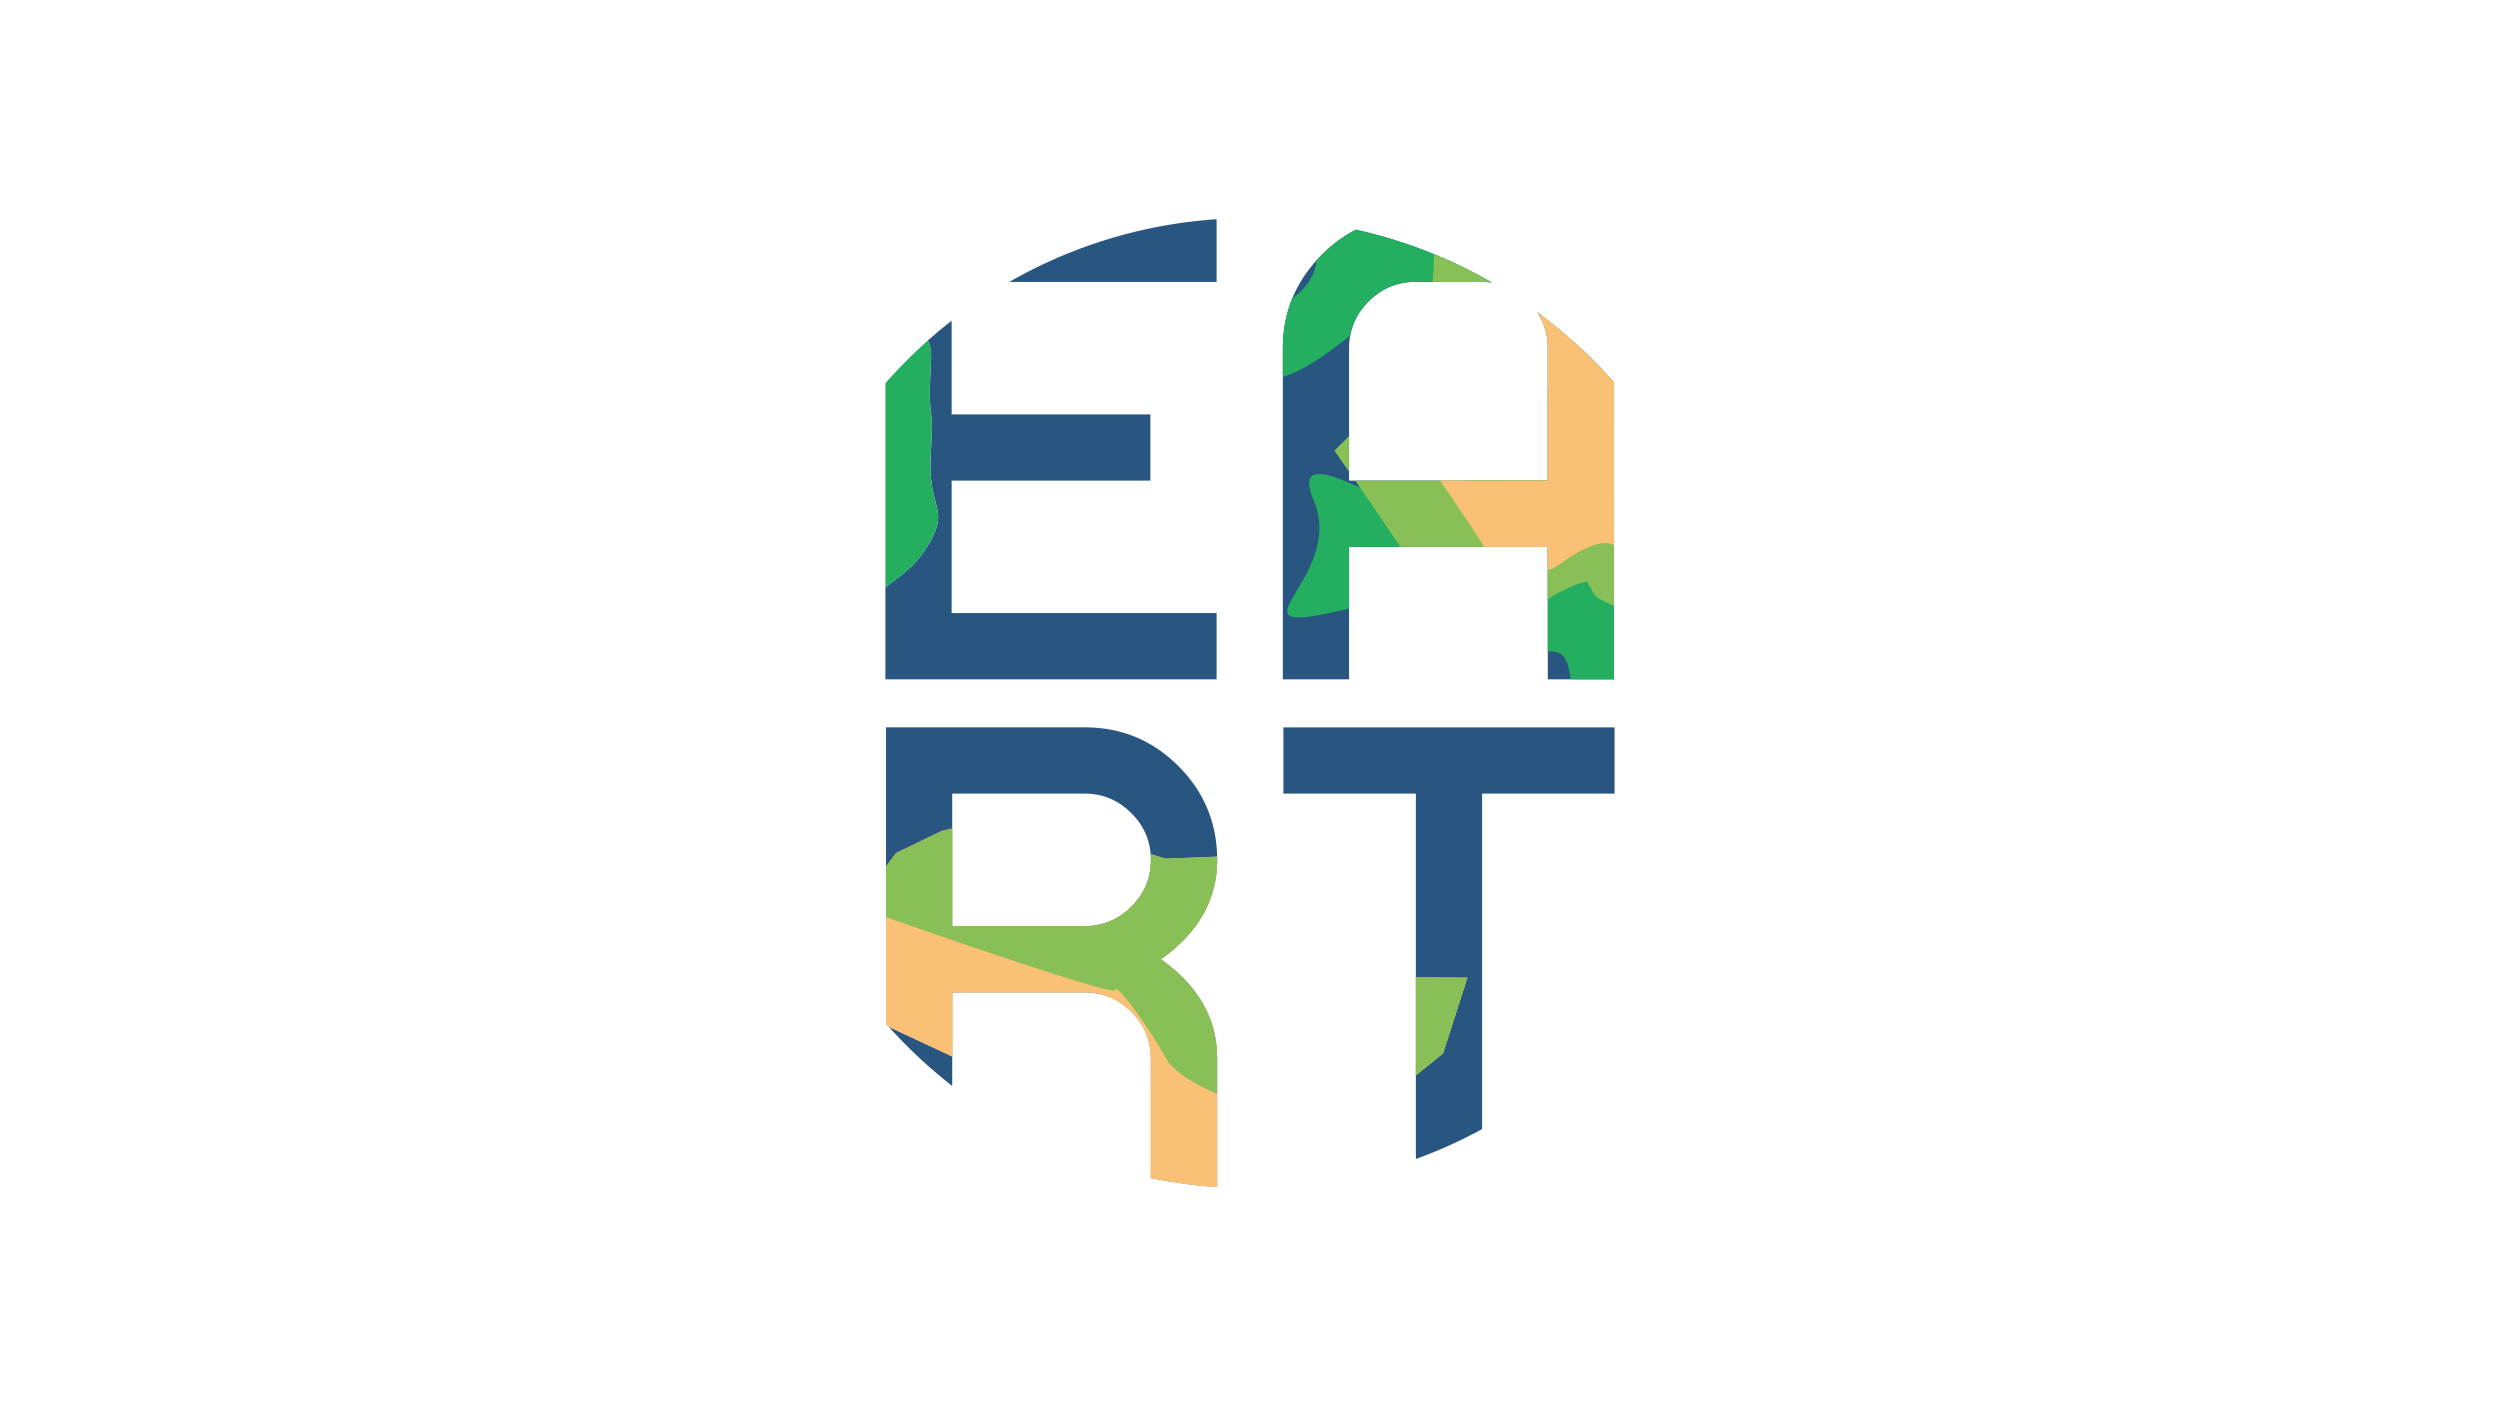 <svg id="Camada_1" data-name="Camada 1" xmlns="http://www.w3.org/2000/svg" viewBox="0 0 1920 1080"><defs><style>.cls-1{fill:#285680;}.cls-2{fill:#24ae5f;}.cls-3{fill:#fac176;}.cls-4{fill:#88c057;}</style></defs><title>Prancheta 18</title><path class="cls-1" d="M934.35,168.36A370.22,370.22,0,0,0,775.18,216.5H934.35Z"/><path class="cls-1" d="M714.88,280.61c-2.81,44.84,2.8,25.22,0,67.25s14,42,0,67.25c-11.16,20.08-22.31,26-34.88,36v70.61H934.35V470.85H730.87V369.11H883.48V318.24H730.87v-72q-9.39,7.33-18.29,15.24C715.21,266.5,715.37,272.68,714.88,280.61Z"/><path class="cls-2" d="M714.88,415.11c14-25.21-2.81-25.21,0-67.25s-2.81-22.41,0-67.25c.49-7.93.33-14.11-2.3-19.09A376.19,376.19,0,0,0,680,294.31v156.8C692.57,441.07,703.72,435.19,714.88,415.11Z"/><path class="cls-1" d="M891.55,736.68q43.23-30.52,43.23-76.31,0-42.21-29.76-72t-72-29.76H680.43V786.15A375.38,375.38,0,0,0,731.3,834V762.11H833q20.85,0,35.87,15t15,35.86V904.7a373.3,373.3,0,0,0,50.87,6.94V813Q934.78,767.2,891.55,736.68Zm-22.64-40.45q-15,15-35.87,15H731.3V609.5H833q20.85,0,35.87,15t15,35.86Q883.91,681.23,868.91,696.23Z"/><path class="cls-3" d="M891.55,736.68q43.23-30.52,43.23-76.31c0-.83,0-1.65,0-2.47L895,659.46l-11.26-3.54c.11,1.46.18,2.94.18,4.45q0,20.86-15,35.86t-35.87,15H731.3v-75l-7.88,1.83-35.31,17.07-7.68,10.35V786.15c.76.87,1.53,1.72,2.3,2.58l48.57,22.68v-49.3H833q20.85,0,35.87,15t15,35.86V904.7a373.3,373.3,0,0,0,50.87,6.94V813Q934.78,767.2,891.55,736.68Z"/><path class="cls-3" d="M895.17,812.26c-11.89-21.61-37.82-58.34-38.89-51.86-.68,4-97.64-28.63-175.85-56v81.72c.76.87,1.53,1.72,2.3,2.58l48.57,22.68v-49.3H833q20.85,0,35.87,15t15,35.86V904.7a373.3,373.3,0,0,0,50.87,6.94V840.05C918.06,833.11,901.3,823.41,895.17,812.26Z"/><path class="cls-4" d="M934.78,660.37c0-.83,0-1.65,0-2.47L895,659.46l-11.25-3.54c.11,1.46.18,2.94.18,4.45q0,20.86-15,35.86t-35.87,15H731.3v-75l-7.89,1.83-35.3,17.07-7.68,10.35v38.94c78.21,27.35,175.17,60,175.85,56,1.07-6.48,27,30.25,38.89,51.86,6.13,11.15,22.89,20.85,39.61,27.79V813q0-45.78-43.23-76.3Q934.78,706.16,934.78,660.37Z"/><path class="cls-1" d="M1240,609.5V558.63H985.65V609.5h101.74V890.13a370.61,370.61,0,0,0,50.87-23V609.5Z"/><polygon class="cls-3" points="1087.39 825.93 1108.38 808.9 1127.01 750.8 1087.39 750.64 1087.39 825.93"/><polygon class="cls-4" points="1087.39 825.93 1108.38 808.9 1127.01 750.8 1087.39 750.64 1087.39 825.93"/><path class="cls-1" d="M985.22,267.37V521.72h50.87V420H1188.7V521.72h50.87V293.82a374.48,374.48,0,0,0-59.1-54.1,48.41,48.41,0,0,1,8.23,27.65V369.11H1036.09V267.37q0-20.85,15-35.86t35.87-15h50.87a54.23,54.23,0,0,1,8,.6,370,370,0,0,0-104.58-40.71,105,105,0,0,0-26.06,19.25Q985.22,225.67,985.22,267.37Z"/><path class="cls-2" d="M1011.17,199.92c-.14,1-.3,2-.49,3-2,11.23-9.06,19.42-18.2,26.22a99.63,99.63,0,0,0-7.26,38.2v22.16c19.06-6.19,35.26-19.14,51.72-31.68a49,49,0,0,1,14.15-26.34q15-15,35.87-15h50.87c1.32,0,2.61.06,3.89.15l1.93-.81a369.62,369.62,0,0,0-102.36-39.45,105,105,0,0,0-26.06,19.25C1013.83,197.05,1012.47,198.48,1011.17,199.92Z"/><path class="cls-2" d="M1188.7,297.91v71.2h-64.14c-3.06,11.06-10.17,20.64-20.85,24.46-23.91,8.54-117.69-63.41-94.65-8.87,25.34,60.52-75.9,107.29,26.3,82.89l.73-.17V420H1188.7v80.38c14-1.32,15.52,8.8,17.63,21.36h33.24V293.82A376,376,0,0,0,1211,264.71C1205.77,278.24,1197.73,290.42,1188.7,297.91Z"/><path class="cls-4" d="M1188.7,369.11h-21.92c20.37,29.53,53.38,77.88,56.5,85.65,1.4,3.51,7.79,7.23,16.29,10.5V293.82q-8.53-9.68-17.71-18.75l-33.16,33.16Z"/><path class="cls-3" d="M1215.66,345.5s11.64,16.69,23.91,34.68V321.59Z"/><path class="cls-4" d="M1137.83,216.5a52.78,52.78,0,0,1,8,.6,370.41,370.41,0,0,0-44.39-21.81c-.4,7.44-.77,14.55-1.13,21.21Z"/><path class="cls-4" d="M1036.09,362.32V334.84l-11.26,11.26S1029.33,352.55,1036.09,362.32Z"/><path class="cls-4" d="M1188.7,369.11H1040.78c10.16,14.73,23.47,34.15,34.65,50.87H1188.7v40.16c16.36-10.33,38.07-20.75,50.87-8.39V293.82a374.48,374.48,0,0,0-59.1-54.1,48.41,48.41,0,0,1,8.23,27.65Z"/><path class="cls-3" d="M1153.25,217.71l.57.33Z"/><path class="cls-3" d="M1145.87,217.1l-.27-.15v.1Z"/><path class="cls-3" d="M1188.7,369.11H1106c12.45,18.12,28.35,41.56,33.78,50.87h48.93v17.47a11.27,11.27,0,0,0,4.68-1.19c7.08-4.25,31.49-24.59,46.19-17.75V293.82a374.48,374.48,0,0,0-59.1-54.1,48.41,48.41,0,0,1,8.23,27.65Z"/></svg>